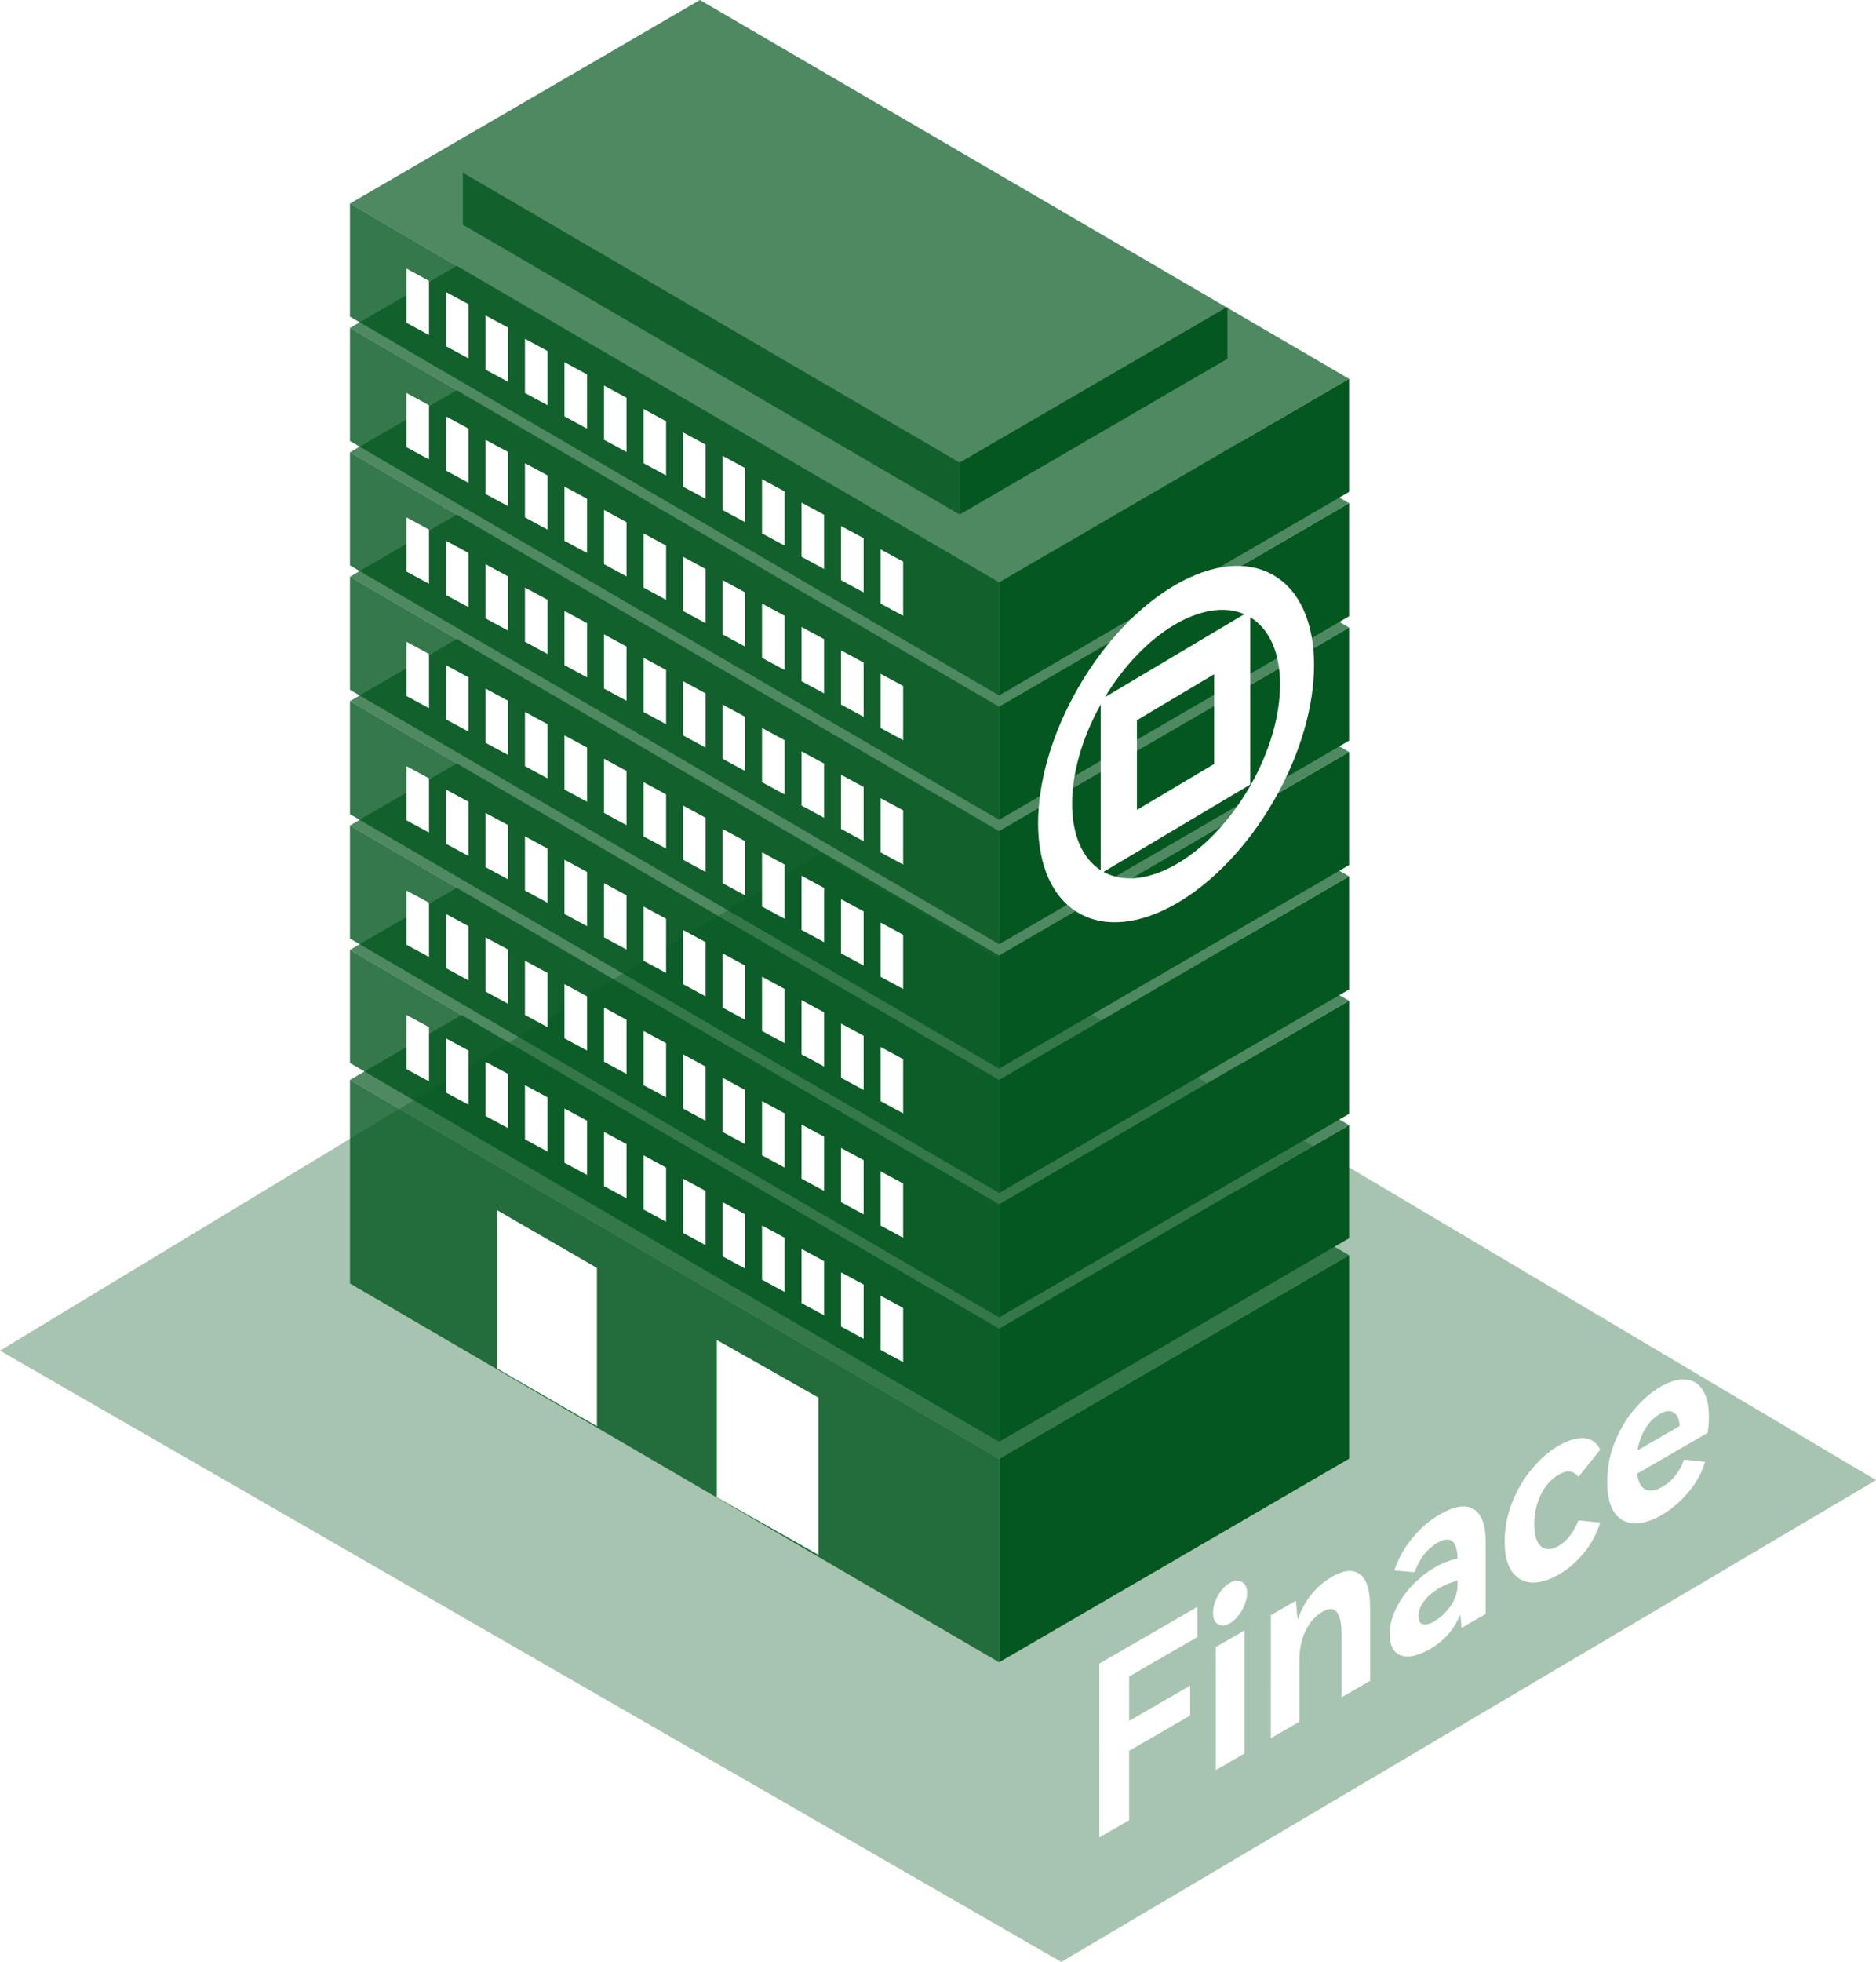 <svg width="332" height="347" viewBox="0 0 332 347" fill="none" xmlns="http://www.w3.org/2000/svg">
<path opacity="0.5" fill-rule="evenodd" clip-rule="evenodd" d="M0 238.88L145.25 151L332 261.783L187.814 347L0 238.88Z" fill="#03571F" fill-opacity="0.7"/>
<g filter="url(#filter0_b_54_1726)">
<path fill-rule="evenodd" clip-rule="evenodd" d="M80.828 47.019L61.935 36L123.87 0L238.75 67L219.857 77.981L238.75 89L219.857 99.981L238.75 111L219.857 121.981L238.75 133L219.857 143.981L238.75 155L219.857 165.981L238.75 177L219.857 187.981L238.75 199L218.998 210.481L238.75 222L176.815 258L61.935 191L81.686 179.519L61.935 168L80.828 157.019L61.935 146L80.828 135.019L61.935 124L80.828 113.019L61.935 102L80.828 91.019L61.935 80L80.828 69.019L61.935 58L80.828 47.019Z" fill="#03571F" fill-opacity="0.7"/>
</g>
<g filter="url(#filter1_b_54_1726)">
<path fill-rule="evenodd" clip-rule="evenodd" d="M169.822 81.817L81.914 30.548V39.73L169.822 91V81.817ZM61.935 36L176.815 103V123L61.935 56V36ZM176.815 125L61.935 58V78L176.815 145V125ZM61.935 80L176.815 147V167L61.935 100V80ZM176.815 169L61.935 102V122L176.815 189V169ZM61.935 124L176.815 191V211L61.935 144V124ZM176.815 213L61.935 146V166L176.815 233V213ZM61.935 168L176.815 235V255L61.935 188V168ZM61.935 191L176.815 258V294L61.935 227V191Z" fill="#03571F" fill-opacity="0.8"/>
</g>
<path fill-rule="evenodd" clip-rule="evenodd" d="M75.921 49.661L71.925 47.5V57.089L75.921 59.25V49.661ZM103.891 66.217L99.895 64.056V73.644L103.891 75.806V66.217ZM127.866 80.611L131.862 82.772V92.361L127.866 90.2V80.611ZM89.906 57.939L85.91 55.778V65.367L89.906 67.528V57.939ZM113.881 72.333L117.877 74.495V84.083L113.881 81.922V72.333ZM145.847 91.05L141.851 88.889V98.478L145.847 100.639V91.05ZM78.917 51.639L82.913 53.8V63.389L78.917 61.228V51.639ZM110.884 70.356L106.888 68.194V77.783L110.884 79.944V70.356ZM134.859 84.75L138.855 86.911V96.5L134.859 94.339V84.75ZM96.898 62.078L92.903 59.917V69.505L96.898 71.667V62.078ZM120.873 76.472L124.869 78.633V88.222L120.873 86.061V76.472ZM152.84 95.189L148.844 93.028V102.616L152.84 104.778V95.189ZM155.837 97.167L159.833 99.328V108.917L155.837 106.755V97.167ZM71.925 69.5L75.921 71.661V81.25L71.925 79.089V69.5ZM99.895 86.056L103.891 88.217V97.806L99.895 95.644V86.056ZM131.862 104.772L127.866 102.611V112.2L131.862 114.361V104.772ZM85.91 77.778L89.906 79.939V89.528L85.91 87.367V77.778ZM117.877 96.495L113.881 94.333V103.922L117.877 106.083V96.495ZM141.851 110.889L145.847 113.05V122.639L141.851 120.478V110.889ZM82.913 75.8L78.917 73.639V83.228L82.913 85.389V75.8ZM106.888 90.194L110.884 92.356V101.944L106.888 99.783V90.194ZM138.855 108.911L134.859 106.75V116.339L138.855 118.5V108.911ZM92.903 81.917L96.898 84.078V93.667L92.903 91.505V81.917ZM124.869 100.634L120.873 98.472V108.061L124.869 110.222V100.634ZM148.844 115.028L152.84 117.189V126.778L148.844 124.616V115.028ZM159.833 121.328L155.837 119.167V128.755L159.833 130.917V121.328ZM75.921 93.661L71.925 91.5V101.089L75.921 103.25V93.661ZM103.891 110.217L99.895 108.056V117.644L103.891 119.806V110.217ZM127.866 124.611L131.862 126.772V136.361L127.866 134.2V124.611ZM89.906 101.939L85.91 99.778V109.366L89.906 111.528V101.939ZM113.881 116.333L117.877 118.495V128.083L113.881 125.922V116.333ZM145.847 135.05L141.851 132.889V142.478L145.847 144.639V135.05ZM78.917 95.639L82.913 97.8V107.389L78.917 105.228V95.639ZM110.884 114.356L106.888 112.194V121.783L110.884 123.944V114.356ZM134.859 128.75L138.855 130.911V140.5L134.859 138.339V128.75ZM96.898 106.078L92.903 103.917V113.505L96.898 115.667V106.078ZM120.873 120.472L124.869 122.634V132.222L120.873 130.061V120.472ZM152.84 139.189L148.844 137.028V146.616L152.84 148.778V139.189ZM155.837 141.167L159.833 143.328V152.917L155.837 150.755V141.167ZM71.925 113.5L75.921 115.661V125.25L71.925 123.089V113.5ZM99.895 130.056L103.891 132.217V141.806L99.895 139.644V130.056ZM131.862 148.772L127.866 146.611V156.2L131.862 158.361V148.772ZM85.91 121.778L89.906 123.939V133.528L85.91 131.366V121.778ZM117.877 140.495L113.881 138.333V147.922L117.877 150.083V140.495ZM141.851 154.889L145.847 157.05V166.639L141.851 164.478V154.889ZM82.913 119.8L78.917 117.639V127.228L82.913 129.389V119.8ZM106.888 134.194L110.884 136.356V145.944L106.888 143.783V134.194ZM138.855 152.911L134.859 150.75V160.339L138.855 162.5V152.911ZM92.903 125.917L96.898 128.078V137.667L92.903 135.505V125.917ZM124.869 144.634L120.873 142.472V152.061L124.869 154.222V144.634ZM148.844 159.028L152.84 161.189V170.778L148.844 168.616V159.028ZM159.833 165.328L155.837 163.167V172.755L159.833 174.917V165.328ZM75.921 137.661L71.925 135.5V145.089L75.921 147.25V137.661ZM103.891 154.217L99.895 152.056V161.644L103.891 163.806V154.217ZM127.866 168.611L131.862 170.772V180.361L127.866 178.2V168.611ZM89.906 145.939L85.91 143.778V153.366L89.906 155.528V145.939ZM113.881 160.333L117.877 162.495V172.083L113.881 169.922V160.333ZM145.847 179.05L141.851 176.889V186.478L145.847 188.639V179.05ZM78.917 139.639L82.913 141.8V151.389L78.917 149.228V139.639ZM110.884 158.356L106.888 156.194V165.783L110.884 167.944V158.356ZM134.859 172.75L138.855 174.911V184.5L134.859 182.339V172.75ZM96.898 150.078L92.903 147.917V157.505L96.898 159.667V150.078ZM120.873 164.472L124.869 166.634V176.222L120.873 174.061V164.472ZM152.84 183.189L148.844 181.028V190.616L152.84 192.778V183.189ZM155.837 185.167L159.833 187.328V196.917L155.837 194.755V185.167ZM71.925 157.5L75.921 159.661V169.25L71.925 167.089V157.5ZM99.895 174.056L103.891 176.217V185.806L99.895 183.644V174.056ZM131.862 192.772L127.866 190.611V200.2L131.862 202.361V192.772ZM85.91 165.778L89.906 167.939V177.528L85.91 175.366V165.778ZM117.877 184.495L113.881 182.333V191.922L117.877 194.083V184.495ZM141.851 198.889L145.847 201.05V210.639L141.851 208.478V198.889ZM82.913 163.8L78.917 161.639V171.228L82.913 173.389V163.8ZM106.888 178.194L110.884 180.356V189.944L106.888 187.783V178.194ZM138.855 196.911L134.859 194.75V204.339L138.855 206.5V196.911ZM92.903 169.917L96.898 172.078V181.667L92.903 179.505V169.917ZM124.869 188.634L120.873 186.472V196.061L124.869 198.222V188.634ZM148.844 203.028L152.84 205.189V214.778L148.844 212.616V203.028ZM159.833 209.328L155.837 207.167V216.755L159.833 218.917V209.328ZM75.921 181.661L71.925 179.5V189.089L75.921 191.25V181.661ZM103.891 198.217L99.895 196.056V205.644L103.891 207.806V198.217ZM127.866 212.611L131.862 214.772V224.361L127.866 222.2V212.611ZM89.906 189.939L85.91 187.778V197.366L89.906 199.528V189.939ZM113.881 204.333L117.877 206.495V216.083L113.881 213.922V204.333ZM145.847 223.05L141.851 220.889V230.478L145.847 232.639V223.05ZM78.917 183.639L82.913 185.8V195.389L78.917 193.228V183.639ZM110.884 202.356L106.888 200.194V209.783L110.884 211.944V202.356ZM134.859 216.75L138.855 218.911V228.5L134.859 226.339V216.75ZM96.898 194.078L92.903 191.917V201.505L96.898 203.667V194.078ZM120.873 208.472L124.869 210.634V220.222L120.873 218.061V208.472ZM152.84 227.189L148.844 225.028V234.616L152.84 236.778V227.189ZM155.837 229.167L159.833 231.328V240.917L155.837 238.755V229.167ZM87.908 214L105.639 224.25V252.25L87.908 242V214ZM126.867 237L144.848 247.183V275L126.867 264.817V237Z" fill="white"/>
<path fill-rule="evenodd" clip-rule="evenodd" d="M169.822 81.817L217.216 54.27V63.452L169.822 91V81.817ZM238.75 67L176.815 103V123L238.75 87V67ZM176.815 125L238.75 89V109L176.815 145V125ZM238.75 111L176.815 147V167L238.75 131V111ZM176.815 169L238.75 133V153L176.815 189V169ZM238.75 155L176.815 191V211L238.75 175V155ZM176.815 213L238.75 177V197L176.815 233V213ZM238.75 199L176.815 235V255L238.75 219V199ZM238.75 222L176.815 258V294L238.75 258V222Z" fill="#03571F"/>
<path fill-rule="evenodd" clip-rule="evenodd" d="M225.436 141.605C215.919 158.106 200.457 167.006 190.901 161.483C181.345 155.96 181.314 138.106 190.831 121.605C200.348 105.104 215.809 96.205 225.365 101.727C234.921 107.25 234.952 125.104 225.436 141.605ZM194.796 124.593V153.908C188.044 149.579 188.039 136.675 194.796 124.593ZM221.173 139.142C214.049 151.494 202.505 158.194 195.293 154.205L221.268 138.75V109.177C228.321 113.437 228.295 126.792 221.173 139.142ZM220.209 108.63L195.544 123.305C202.444 111.862 213.124 105.556 220.209 108.63ZM201.201 127.379L214.864 119.25V135.121L201.201 143.25V127.379Z" fill="white"/>
<g filter="url(#filter2_d_54_1726)">
<path d="M198.555 294.228L215.9 284.203L215.9 289.537L203.827 296.514L203.827 304.368L214.627 298.126L214.626 303.418L203.827 309.66L203.826 321.924L198.554 324.972L198.555 294.228ZM221.649 287.096C220.849 287.558 220.146 287.614 219.54 287.265C218.958 286.873 218.667 286.201 218.667 285.249C218.667 284.269 218.958 283.261 219.54 282.225C220.122 281.188 220.825 280.432 221.649 279.956C222.473 279.479 223.188 279.43 223.794 279.808C224.4 280.157 224.703 280.808 224.703 281.76C224.703 282.712 224.4 283.727 223.794 284.806C223.188 285.856 222.473 286.619 221.649 287.096ZM224.23 310.131L219.175 313.053L219.176 291.297L224.23 288.375L224.23 310.131ZM239.706 278.885C241.79 277.68 243.439 277.525 244.651 278.42C245.863 279.288 246.469 281.233 246.469 284.257L246.468 297.277L241.414 300.199L241.414 289.069C241.414 285.093 240.275 283.763 237.996 285.081C236.784 285.781 235.802 286.895 235.051 288.421C234.324 289.905 233.96 291.628 233.96 293.588L233.959 304.508L228.905 307.429L228.906 285.673L233.342 283.109C233.463 284.747 233.572 285.846 233.669 286.406C234.881 283.017 236.893 280.51 239.706 278.885ZM258.815 267.84C261.36 266.368 263.348 266.059 264.778 266.913C266.208 267.738 266.924 269.691 266.923 272.771L266.923 285.455L262.669 287.914C262.644 287.704 262.608 287.361 262.559 286.885C262.535 286.367 262.487 285.933 262.414 285.583C261.856 286.913 261.129 288.09 260.232 289.112C259.36 290.092 258.293 290.947 257.032 291.676C255.723 292.432 254.523 292.86 253.432 292.958C252.366 293.043 251.517 292.763 250.887 292.119C250.257 291.448 249.942 290.412 249.942 289.012C249.942 287.556 250.293 286.093 250.996 284.622C251.724 283.11 252.693 281.71 253.906 280.421C255.118 279.132 256.451 278.068 257.905 277.227C259.215 276.47 260.56 275.945 261.942 275.65C261.869 272.472 260.681 271.549 258.378 272.88C256.536 273.945 255.19 275.674 254.342 278.069L250.742 277.756C251.421 275.739 252.463 273.863 253.869 272.126C255.275 270.361 256.924 268.933 258.815 267.84ZM261.942 279.514C260.729 279.879 259.675 280.32 258.778 280.839C257.59 281.525 256.669 282.31 256.014 283.192C255.36 284.046 255.033 284.921 255.033 285.817C255.033 286.629 255.287 287.112 255.796 287.266C256.329 287.406 257.008 287.238 257.832 286.761C258.923 286.131 259.881 285.227 260.705 284.051C261.529 282.846 261.942 281.614 261.942 280.354L261.942 279.514ZM279.848 273.406C281.303 272.565 282.467 271.067 283.339 268.91L287.194 269.286C286.588 271.261 285.63 273.046 284.321 274.643C283.012 276.239 281.521 277.521 279.848 278.488C278.176 279.455 276.612 279.924 275.158 279.897C273.703 279.842 272.527 279.219 271.63 278.03C270.734 276.812 270.285 275.014 270.285 272.634C270.285 270.226 270.734 267.908 271.631 265.682C272.528 263.427 273.704 261.446 275.158 259.737C276.613 258 278.176 256.649 279.849 255.682C281.522 254.715 283.013 254.273 284.322 254.357C285.631 254.44 286.588 255.119 287.194 256.392L283.34 261.224C282.491 260.091 281.328 259.951 279.849 260.806C278.54 261.563 277.485 262.746 276.685 264.356C275.909 265.925 275.522 267.675 275.521 269.607C275.521 271.511 275.921 272.806 276.721 273.491C277.521 274.177 278.564 274.149 279.848 273.406ZM297.886 245.257C299.559 244.29 301.037 243.869 302.322 243.995C303.631 244.078 304.637 244.7 305.34 245.862C306.067 246.982 306.431 248.55 306.431 250.566C306.431 251.462 306.358 252.414 306.213 253.422L293.704 260.652C293.922 262.15 294.431 263.087 295.231 263.465C296.031 263.815 297.025 263.646 298.213 262.959C299.061 262.469 299.813 261.825 300.467 261.026C301.146 260.186 301.667 259.227 302.031 258.149L305.74 258.525C305.231 260.415 304.249 262.215 302.794 263.923C301.364 265.618 299.764 266.977 297.994 268C296.297 268.98 294.722 269.457 293.267 269.43C291.813 269.403 290.637 268.78 289.74 267.563C288.867 266.331 288.431 264.497 288.431 262.061C288.431 259.653 288.868 257.343 289.74 255.131C290.637 252.904 291.801 250.944 293.231 249.249C294.662 247.554 296.213 246.223 297.886 245.257ZM297.74 250.087C296.746 250.661 295.898 251.516 295.195 252.65C294.492 253.784 294.019 255.08 293.777 256.536L301.267 252.206C301.17 250.918 300.795 250.113 300.14 249.792C299.51 249.428 298.71 249.526 297.74 250.087Z" fill="white"/>
</g>
<defs>
<filter id="filter0_b_54_1726" x="-73.979" y="-135.914" width="448.643" height="529.828" filterUnits="userSpaceOnUse" color-interpolation-filters="sRGB">
<feFlood flood-opacity="0" result="BackgroundImageFix"/>
<feGaussianBlur in="BackgroundImageFix" stdDeviation="67.957"/>
<feComposite in2="SourceAlpha" operator="in" result="effect1_backgroundBlur_54_1726"/>
<feBlend mode="normal" in="SourceGraphic" in2="effect1_backgroundBlur_54_1726" result="shape"/>
</filter>
<filter id="filter1_b_54_1726" x="-73.979" y="-105.366" width="386.708" height="535.28" filterUnits="userSpaceOnUse" color-interpolation-filters="sRGB">
<feFlood flood-opacity="0" result="BackgroundImageFix"/>
<feGaussianBlur in="BackgroundImageFix" stdDeviation="67.957"/>
<feComposite in2="SourceAlpha" operator="in" result="effect1_backgroundBlur_54_1726"/>
<feBlend mode="normal" in="SourceGraphic" in2="effect1_backgroundBlur_54_1726" result="shape"/>
</filter>
<filter id="filter2_d_54_1726" x="194.554" y="230.952" width="111.878" height="94.525" filterUnits="userSpaceOnUse" color-interpolation-filters="sRGB">
<feFlood flood-opacity="0" result="BackgroundImageFix"/>
<feColorMatrix in="SourceAlpha" type="matrix" values="0 0 0 0 0 0 0 0 0 0 0 0 0 0 0 0 0 0 127 0" result="hardAlpha"/>
<feOffset dx="-4"/>
<feComposite in2="hardAlpha" operator="out"/>
<feColorMatrix type="matrix" values="0 0 0 0 0.012 0 0 0 0 0.341 0 0 0 0 0.122 0 0 0 1 0"/>
<feBlend mode="normal" in2="BackgroundImageFix" result="effect1_dropShadow_54_1726"/>
<feBlend mode="normal" in="SourceGraphic" in2="effect1_dropShadow_54_1726" result="shape"/>
</filter>
</defs>
</svg>
